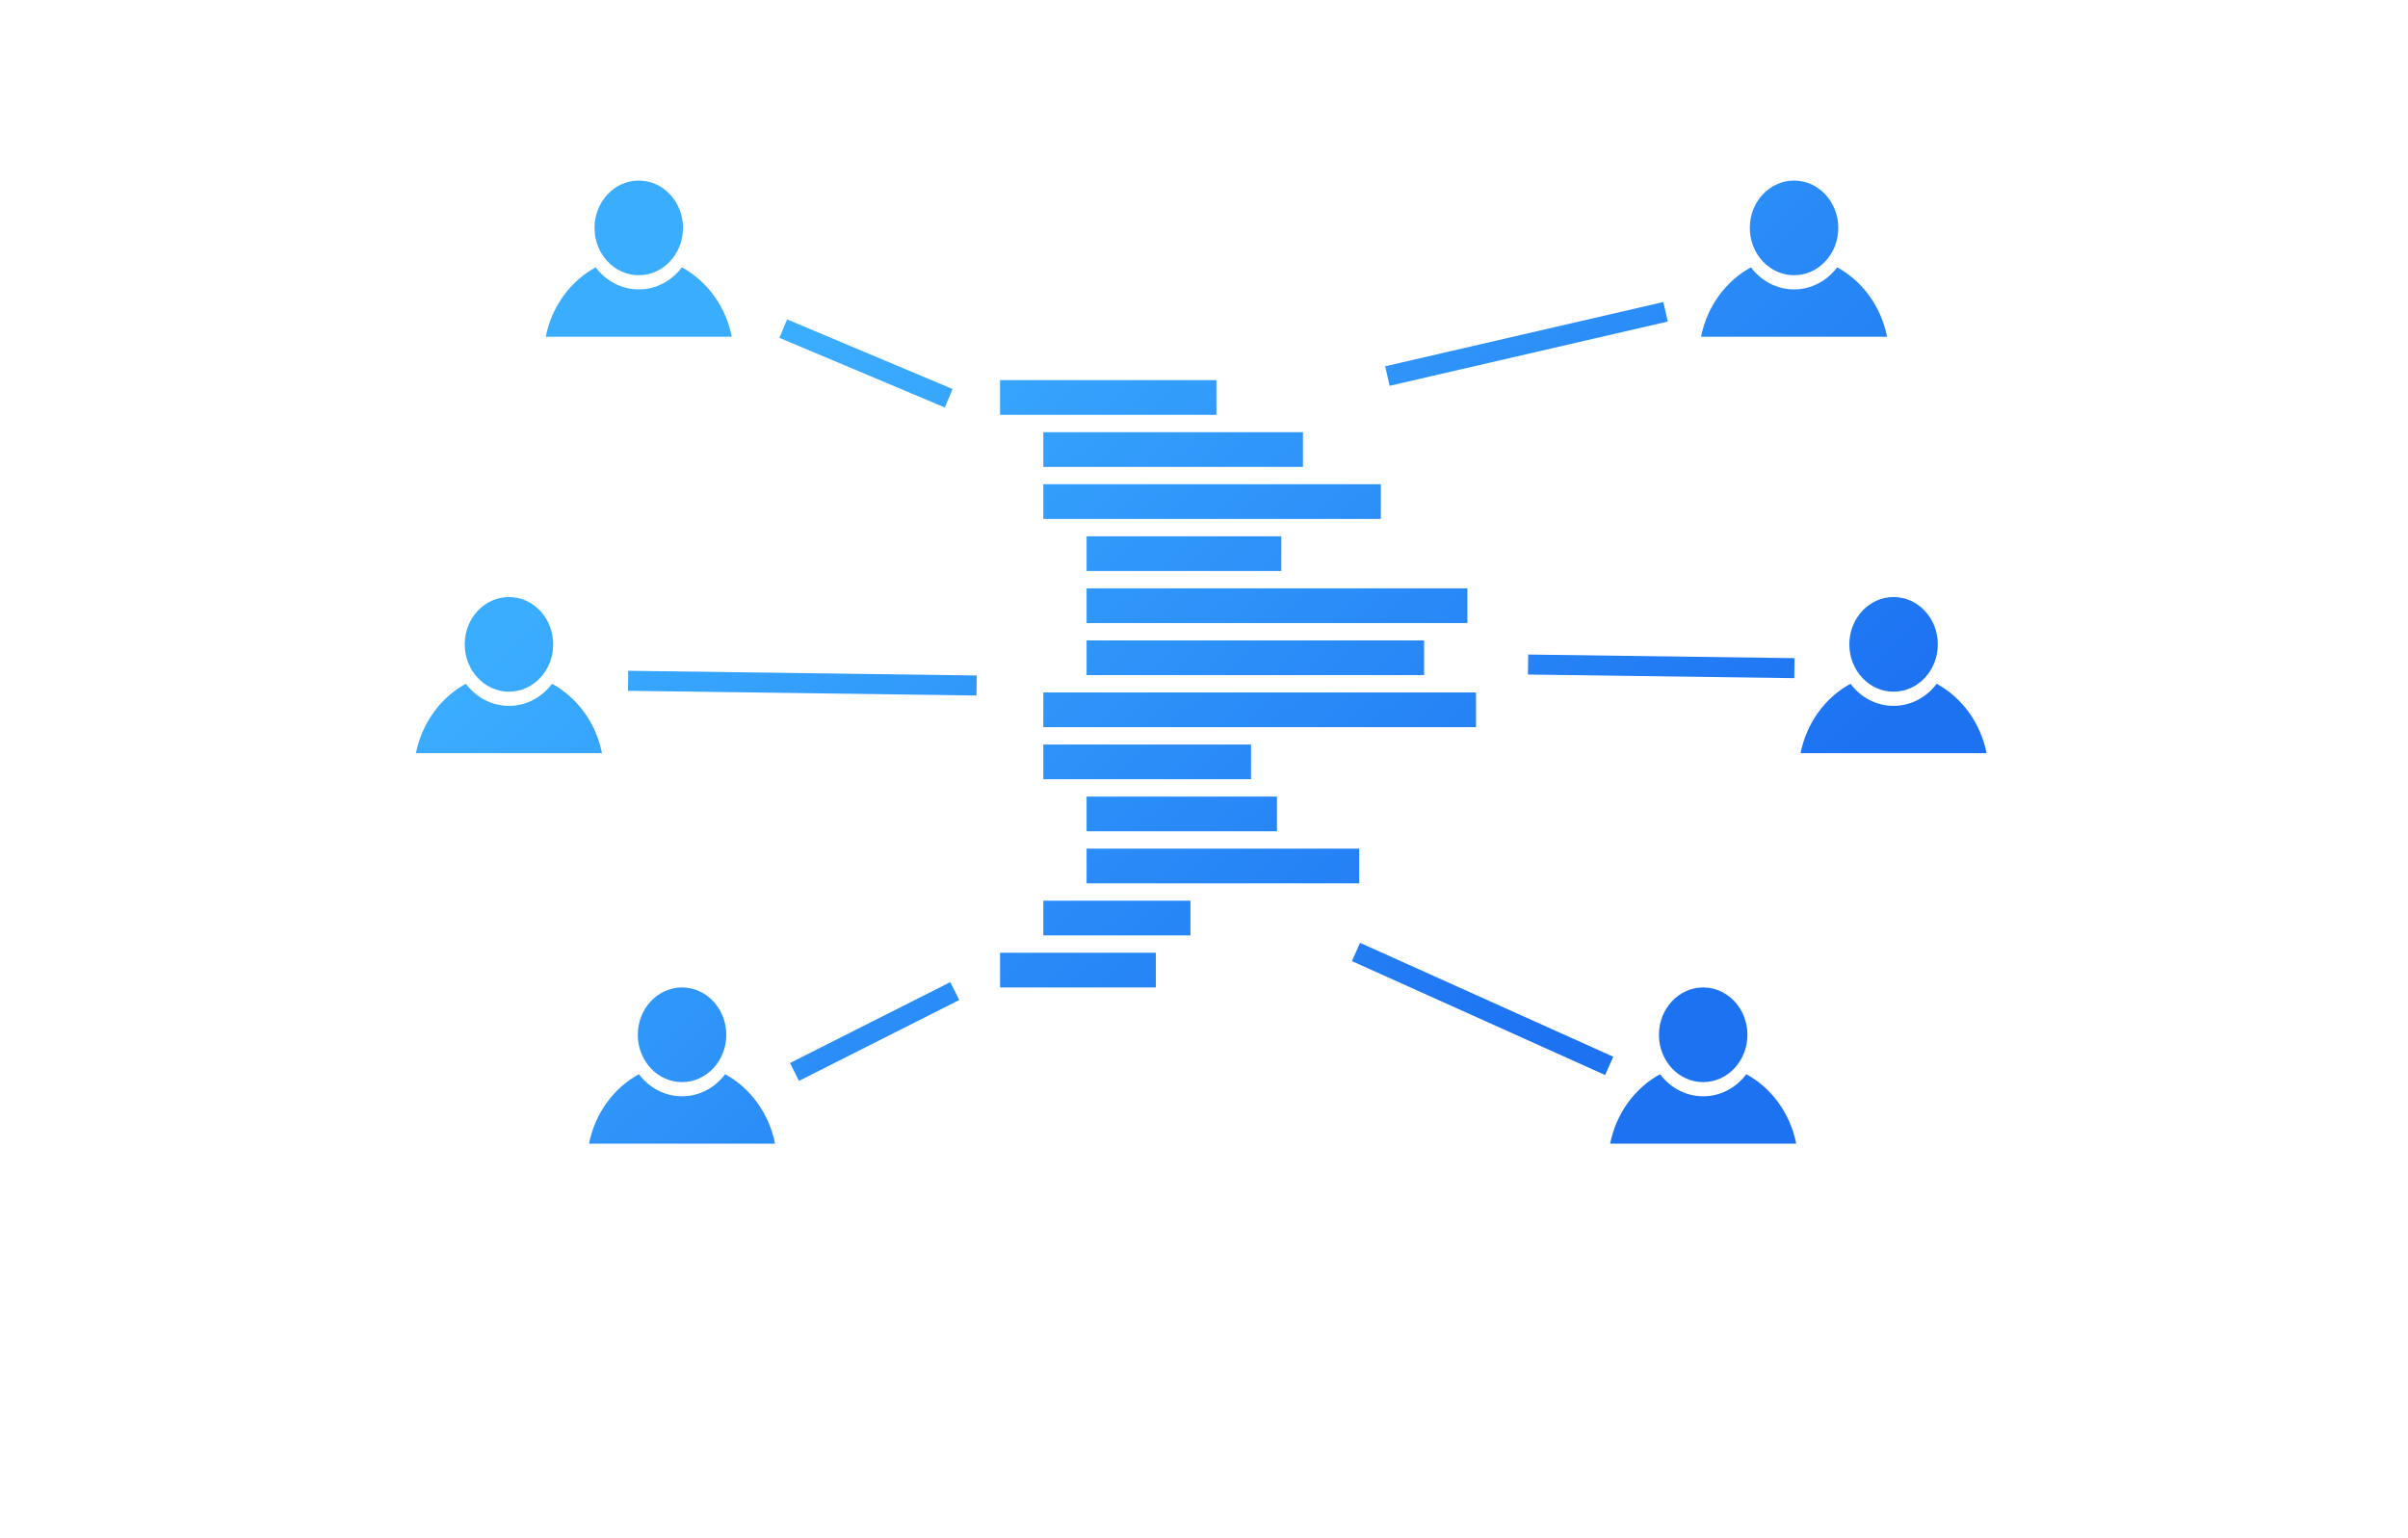 <svg width="440" height="281" viewBox="0 0 440 281" fill="none" xmlns="http://www.w3.org/2000/svg">
    <path d="M182.736 69.469H222.267V75.811H182.736V69.469Z" fill="url(#paint0_linear)"/>
    <path d="M190.642 78.982H238.08V85.324H190.642V78.982Z" fill="url(#paint1_linear)"/>
    <path d="M190.642 88.496H252.311V94.838H190.642V88.496Z" fill="url(#paint2_linear)"/>
    <path d="M198.548 98.009H234.127V104.351H198.548V98.009Z" fill="url(#paint3_linear)"/>
    <path d="M198.548 107.523H268.124V113.865H198.548V107.523Z" fill="url(#paint4_linear)"/>
    <path d="M198.548 117.036H260.218V123.378H198.548V117.036Z" fill="url(#paint5_linear)"/>
    <path d="M190.642 126.55H269.705V132.892H190.642V126.55Z" fill="url(#paint6_linear)"/>
    <path d="M190.642 136.063H228.592V142.405H190.642V136.063Z" fill="url(#paint7_linear)"/>
    <path d="M198.548 145.577H233.336V151.919H198.548V145.577Z" fill="url(#paint8_linear)"/>
    <path d="M198.548 155.09H248.358V161.432H198.548V155.09Z" fill="url(#paint9_linear)"/>
    <path d="M190.642 164.604H217.523V170.946H190.642V164.604Z" fill="url(#paint10_linear)"/>
    <path d="M182.736 174.117H211.198V180.459H182.736V174.117Z" fill="url(#paint11_linear)"/>
    <path d="M319.94 48.853C315.34 51.359 311.923 55.992 310.818 61.541H344.815C343.711 55.992 340.293 51.359 335.694 48.853C333.842 51.316 331.001 52.892 327.817 52.892C324.632 52.892 321.792 51.316 319.94 48.853Z"
          fill="url(#paint12_linear)"/>
    <path d="M335.9 41.649C335.9 46.425 332.281 50.297 327.817 50.297C323.352 50.297 319.733 46.425 319.733 41.649C319.733 36.872 323.352 33 327.817 33C332.281 33 335.9 36.872 335.9 41.649Z"
          fill="url(#paint13_linear)"/>
    <path d="M338.124 124.961C333.525 127.467 330.107 132.1 329.003 137.649H363C361.896 132.1 358.478 127.467 353.878 124.961C352.026 127.424 349.186 129 346.001 129C342.817 129 339.976 127.424 338.124 124.961Z"
          fill="url(#paint14_linear)"/>
    <path d="M354.085 117.757C354.085 122.533 350.466 126.405 346.001 126.405C341.537 126.405 337.918 122.533 337.918 117.757C337.918 112.98 341.537 109.108 346.001 109.108C350.466 109.108 354.085 112.98 354.085 117.757Z"
          fill="url(#paint15_linear)"/>
    <path d="M108.841 48.853C104.241 51.359 100.823 55.992 99.719 61.541H133.716C132.612 55.992 129.194 51.359 124.595 48.853C122.743 51.316 119.902 52.892 116.718 52.892C113.533 52.892 110.693 51.316 108.841 48.853Z"
          fill="url(#paint16_linear)"/>
    <path d="M124.801 41.649C124.801 46.425 121.182 50.297 116.718 50.297C112.253 50.297 108.634 46.425 108.634 41.649C108.634 36.872 112.253 33 116.718 33C121.182 33 124.801 36.872 124.801 41.649Z"
          fill="url(#paint17_linear)"/>
    <path d="M85.121 124.961C80.522 127.467 77.104 132.1 76 137.649H109.997C108.893 132.1 105.475 127.467 100.876 124.961C99.024 127.424 96.183 129 92.999 129C89.814 129 86.974 127.424 85.121 124.961Z"
          fill="url(#paint18_linear)"/>
    <path d="M101.082 117.757C101.082 122.533 97.463 126.405 92.999 126.405C88.534 126.405 84.915 122.533 84.915 117.757C84.915 112.98 88.534 109.108 92.999 109.108C97.463 109.108 101.082 112.98 101.082 117.757Z"
          fill="url(#paint19_linear)"/>
    <path d="M116.747 196.312C112.147 198.819 108.73 203.451 107.625 209H141.623C140.518 203.451 137.1 198.819 132.501 196.312C130.649 198.775 127.808 200.351 124.624 200.351C121.439 200.351 118.599 198.775 116.747 196.312Z"
          fill="url(#paint20_linear)"/>
    <path d="M132.708 189.108C132.708 193.885 129.088 197.757 124.624 197.757C120.159 197.757 116.54 193.885 116.54 189.108C116.54 184.332 120.159 180.459 124.624 180.459C129.088 180.459 132.708 184.332 132.708 189.108Z"
          fill="url(#paint21_linear)"/>
    <path d="M303.336 196.312C298.737 198.819 295.319 203.451 294.215 209H328.212C327.108 203.451 323.69 198.819 319.091 196.312C317.238 198.775 314.398 200.351 311.214 200.351C308.029 200.351 305.188 198.775 303.336 196.312Z"
          fill="url(#paint22_linear)"/>
    <path d="M319.297 189.108C319.297 193.885 315.678 197.757 311.214 197.757C306.749 197.757 303.13 193.885 303.13 189.108C303.13 184.332 306.749 180.459 311.214 180.459C315.678 180.459 319.297 184.332 319.297 189.108Z"
          fill="url(#paint23_linear)"/>
    <path d="M143.825 58.369L174.055 71.096L172.643 74.469L142.413 61.742L143.825 58.369Z"
          fill="url(#paint24_linear)"/>
    <path d="M144.353 194.266L173.638 179.485L175.278 182.752L145.993 197.533L144.353 194.266Z"
          fill="url(#paint25_linear)"/>
    <path d="M114.79 122.586L178.475 123.448L178.426 127.106L114.741 126.243L114.79 122.586Z"
          fill="url(#paint26_linear)"/>
    <path d="M253.102 66.939L303.925 55.198L304.744 58.762L253.921 70.504L253.102 66.939Z"
          fill="url(#paint27_linear)"/>
    <path d="M248.519 172.307L294.785 193.127L293.292 196.464L247.025 175.644L248.519 172.307Z"
          fill="url(#paint28_linear)"/>
    <path d="M279.24 119.618L327.905 120.277L327.855 123.935L279.19 123.275L279.24 119.618Z"
          fill="url(#paint29_linear)"/>
    <defs>
        <linearGradient id="paint0_linear" x1="161.784" y1="49.252" x2="289.838" y2="184.075"
                        gradientUnits="userSpaceOnUse">
            <stop stop-color="#3BADFF"/>
            <stop offset="1" stop-color="#1D72F2"/>
        </linearGradient>
        <linearGradient id="paint1_linear" x1="161.784" y1="49.252" x2="289.838" y2="184.075"
                        gradientUnits="userSpaceOnUse">
            <stop stop-color="#3BADFF"/>
            <stop offset="1" stop-color="#1D72F2"/>
        </linearGradient>
        <linearGradient id="paint2_linear" x1="161.784" y1="49.252" x2="289.838" y2="184.075"
                        gradientUnits="userSpaceOnUse">
            <stop stop-color="#3BADFF"/>
            <stop offset="1" stop-color="#1D72F2"/>
        </linearGradient>
        <linearGradient id="paint3_linear" x1="161.784" y1="49.252" x2="289.838" y2="184.075"
                        gradientUnits="userSpaceOnUse">
            <stop stop-color="#3BADFF"/>
            <stop offset="1" stop-color="#1D72F2"/>
        </linearGradient>
        <linearGradient id="paint4_linear" x1="161.784" y1="49.252" x2="289.838" y2="184.075"
                        gradientUnits="userSpaceOnUse">
            <stop stop-color="#3BADFF"/>
            <stop offset="1" stop-color="#1D72F2"/>
        </linearGradient>
        <linearGradient id="paint5_linear" x1="161.784" y1="49.252" x2="289.838" y2="184.075"
                        gradientUnits="userSpaceOnUse">
            <stop stop-color="#3BADFF"/>
            <stop offset="1" stop-color="#1D72F2"/>
        </linearGradient>
        <linearGradient id="paint6_linear" x1="161.784" y1="49.252" x2="289.838" y2="184.075"
                        gradientUnits="userSpaceOnUse">
            <stop stop-color="#3BADFF"/>
            <stop offset="1" stop-color="#1D72F2"/>
        </linearGradient>
        <linearGradient id="paint7_linear" x1="161.784" y1="49.252" x2="289.838" y2="184.075"
                        gradientUnits="userSpaceOnUse">
            <stop stop-color="#3BADFF"/>
            <stop offset="1" stop-color="#1D72F2"/>
        </linearGradient>
        <linearGradient id="paint8_linear" x1="161.784" y1="49.252" x2="289.838" y2="184.075"
                        gradientUnits="userSpaceOnUse">
            <stop stop-color="#3BADFF"/>
            <stop offset="1" stop-color="#1D72F2"/>
        </linearGradient>
        <linearGradient id="paint9_linear" x1="161.784" y1="49.252" x2="289.838" y2="184.075"
                        gradientUnits="userSpaceOnUse">
            <stop stop-color="#3BADFF"/>
            <stop offset="1" stop-color="#1D72F2"/>
        </linearGradient>
        <linearGradient id="paint10_linear" x1="161.784" y1="49.252" x2="289.838" y2="184.075"
                        gradientUnits="userSpaceOnUse">
            <stop stop-color="#3BADFF"/>
            <stop offset="1" stop-color="#1D72F2"/>
        </linearGradient>
        <linearGradient id="paint11_linear" x1="161.784" y1="49.252" x2="289.838" y2="184.075"
                        gradientUnits="userSpaceOnUse">
            <stop stop-color="#3BADFF"/>
            <stop offset="1" stop-color="#1D72F2"/>
        </linearGradient>
        <linearGradient id="paint12_linear" x1="161.784" y1="49.252" x2="289.838" y2="184.075"
                        gradientUnits="userSpaceOnUse">
            <stop stop-color="#3BADFF"/>
            <stop offset="1" stop-color="#1D72F2"/>
        </linearGradient>
        <linearGradient id="paint13_linear" x1="161.784" y1="49.252" x2="289.838" y2="184.075"
                        gradientUnits="userSpaceOnUse">
            <stop stop-color="#3BADFF"/>
            <stop offset="1" stop-color="#1D72F2"/>
        </linearGradient>
        <linearGradient id="paint14_linear" x1="161.784" y1="49.252" x2="289.838" y2="184.075"
                        gradientUnits="userSpaceOnUse">
            <stop stop-color="#3BADFF"/>
            <stop offset="1" stop-color="#1D72F2"/>
        </linearGradient>
        <linearGradient id="paint15_linear" x1="161.784" y1="49.252" x2="289.838" y2="184.075"
                        gradientUnits="userSpaceOnUse">
            <stop stop-color="#3BADFF"/>
            <stop offset="1" stop-color="#1D72F2"/>
        </linearGradient>
        <linearGradient id="paint16_linear" x1="161.784" y1="49.252" x2="289.838" y2="184.075"
                        gradientUnits="userSpaceOnUse">
            <stop stop-color="#3BADFF"/>
            <stop offset="1" stop-color="#1D72F2"/>
        </linearGradient>
        <linearGradient id="paint17_linear" x1="161.784" y1="49.252" x2="289.838" y2="184.075"
                        gradientUnits="userSpaceOnUse">
            <stop stop-color="#3BADFF"/>
            <stop offset="1" stop-color="#1D72F2"/>
        </linearGradient>
        <linearGradient id="paint18_linear" x1="161.784" y1="49.252" x2="289.838" y2="184.075"
                        gradientUnits="userSpaceOnUse">
            <stop stop-color="#3BADFF"/>
            <stop offset="1" stop-color="#1D72F2"/>
        </linearGradient>
        <linearGradient id="paint19_linear" x1="161.784" y1="49.252" x2="289.838" y2="184.075"
                        gradientUnits="userSpaceOnUse">
            <stop stop-color="#3BADFF"/>
            <stop offset="1" stop-color="#1D72F2"/>
        </linearGradient>
        <linearGradient id="paint20_linear" x1="161.784" y1="49.252" x2="289.838" y2="184.075"
                        gradientUnits="userSpaceOnUse">
            <stop stop-color="#3BADFF"/>
            <stop offset="1" stop-color="#1D72F2"/>
        </linearGradient>
        <linearGradient id="paint21_linear" x1="161.784" y1="49.252" x2="289.838" y2="184.075"
                        gradientUnits="userSpaceOnUse">
            <stop stop-color="#3BADFF"/>
            <stop offset="1" stop-color="#1D72F2"/>
        </linearGradient>
        <linearGradient id="paint22_linear" x1="161.784" y1="49.252" x2="289.838" y2="184.075"
                        gradientUnits="userSpaceOnUse">
            <stop stop-color="#3BADFF"/>
            <stop offset="1" stop-color="#1D72F2"/>
        </linearGradient>
        <linearGradient id="paint23_linear" x1="161.784" y1="49.252" x2="289.838" y2="184.075"
                        gradientUnits="userSpaceOnUse">
            <stop stop-color="#3BADFF"/>
            <stop offset="1" stop-color="#1D72F2"/>
        </linearGradient>
        <linearGradient id="paint24_linear" x1="161.784" y1="49.252" x2="289.838" y2="184.075"
                        gradientUnits="userSpaceOnUse">
            <stop stop-color="#3BADFF"/>
            <stop offset="1" stop-color="#1D72F2"/>
        </linearGradient>
        <linearGradient id="paint25_linear" x1="161.784" y1="49.252" x2="289.838" y2="184.075"
                        gradientUnits="userSpaceOnUse">
            <stop stop-color="#3BADFF"/>
            <stop offset="1" stop-color="#1D72F2"/>
        </linearGradient>
        <linearGradient id="paint26_linear" x1="161.784" y1="49.252" x2="289.838" y2="184.075"
                        gradientUnits="userSpaceOnUse">
            <stop stop-color="#3BADFF"/>
            <stop offset="1" stop-color="#1D72F2"/>
        </linearGradient>
        <linearGradient id="paint27_linear" x1="161.784" y1="49.252" x2="289.838" y2="184.075"
                        gradientUnits="userSpaceOnUse">
            <stop stop-color="#3BADFF"/>
            <stop offset="1" stop-color="#1D72F2"/>
        </linearGradient>
        <linearGradient id="paint28_linear" x1="161.784" y1="49.252" x2="289.838" y2="184.075"
                        gradientUnits="userSpaceOnUse">
            <stop stop-color="#3BADFF"/>
            <stop offset="1" stop-color="#1D72F2"/>
        </linearGradient>
        <linearGradient id="paint29_linear" x1="161.784" y1="49.252" x2="289.838" y2="184.075"
                        gradientUnits="userSpaceOnUse">
            <stop stop-color="#3BADFF"/>
            <stop offset="1" stop-color="#1D72F2"/>
        </linearGradient>
    </defs>
</svg>
